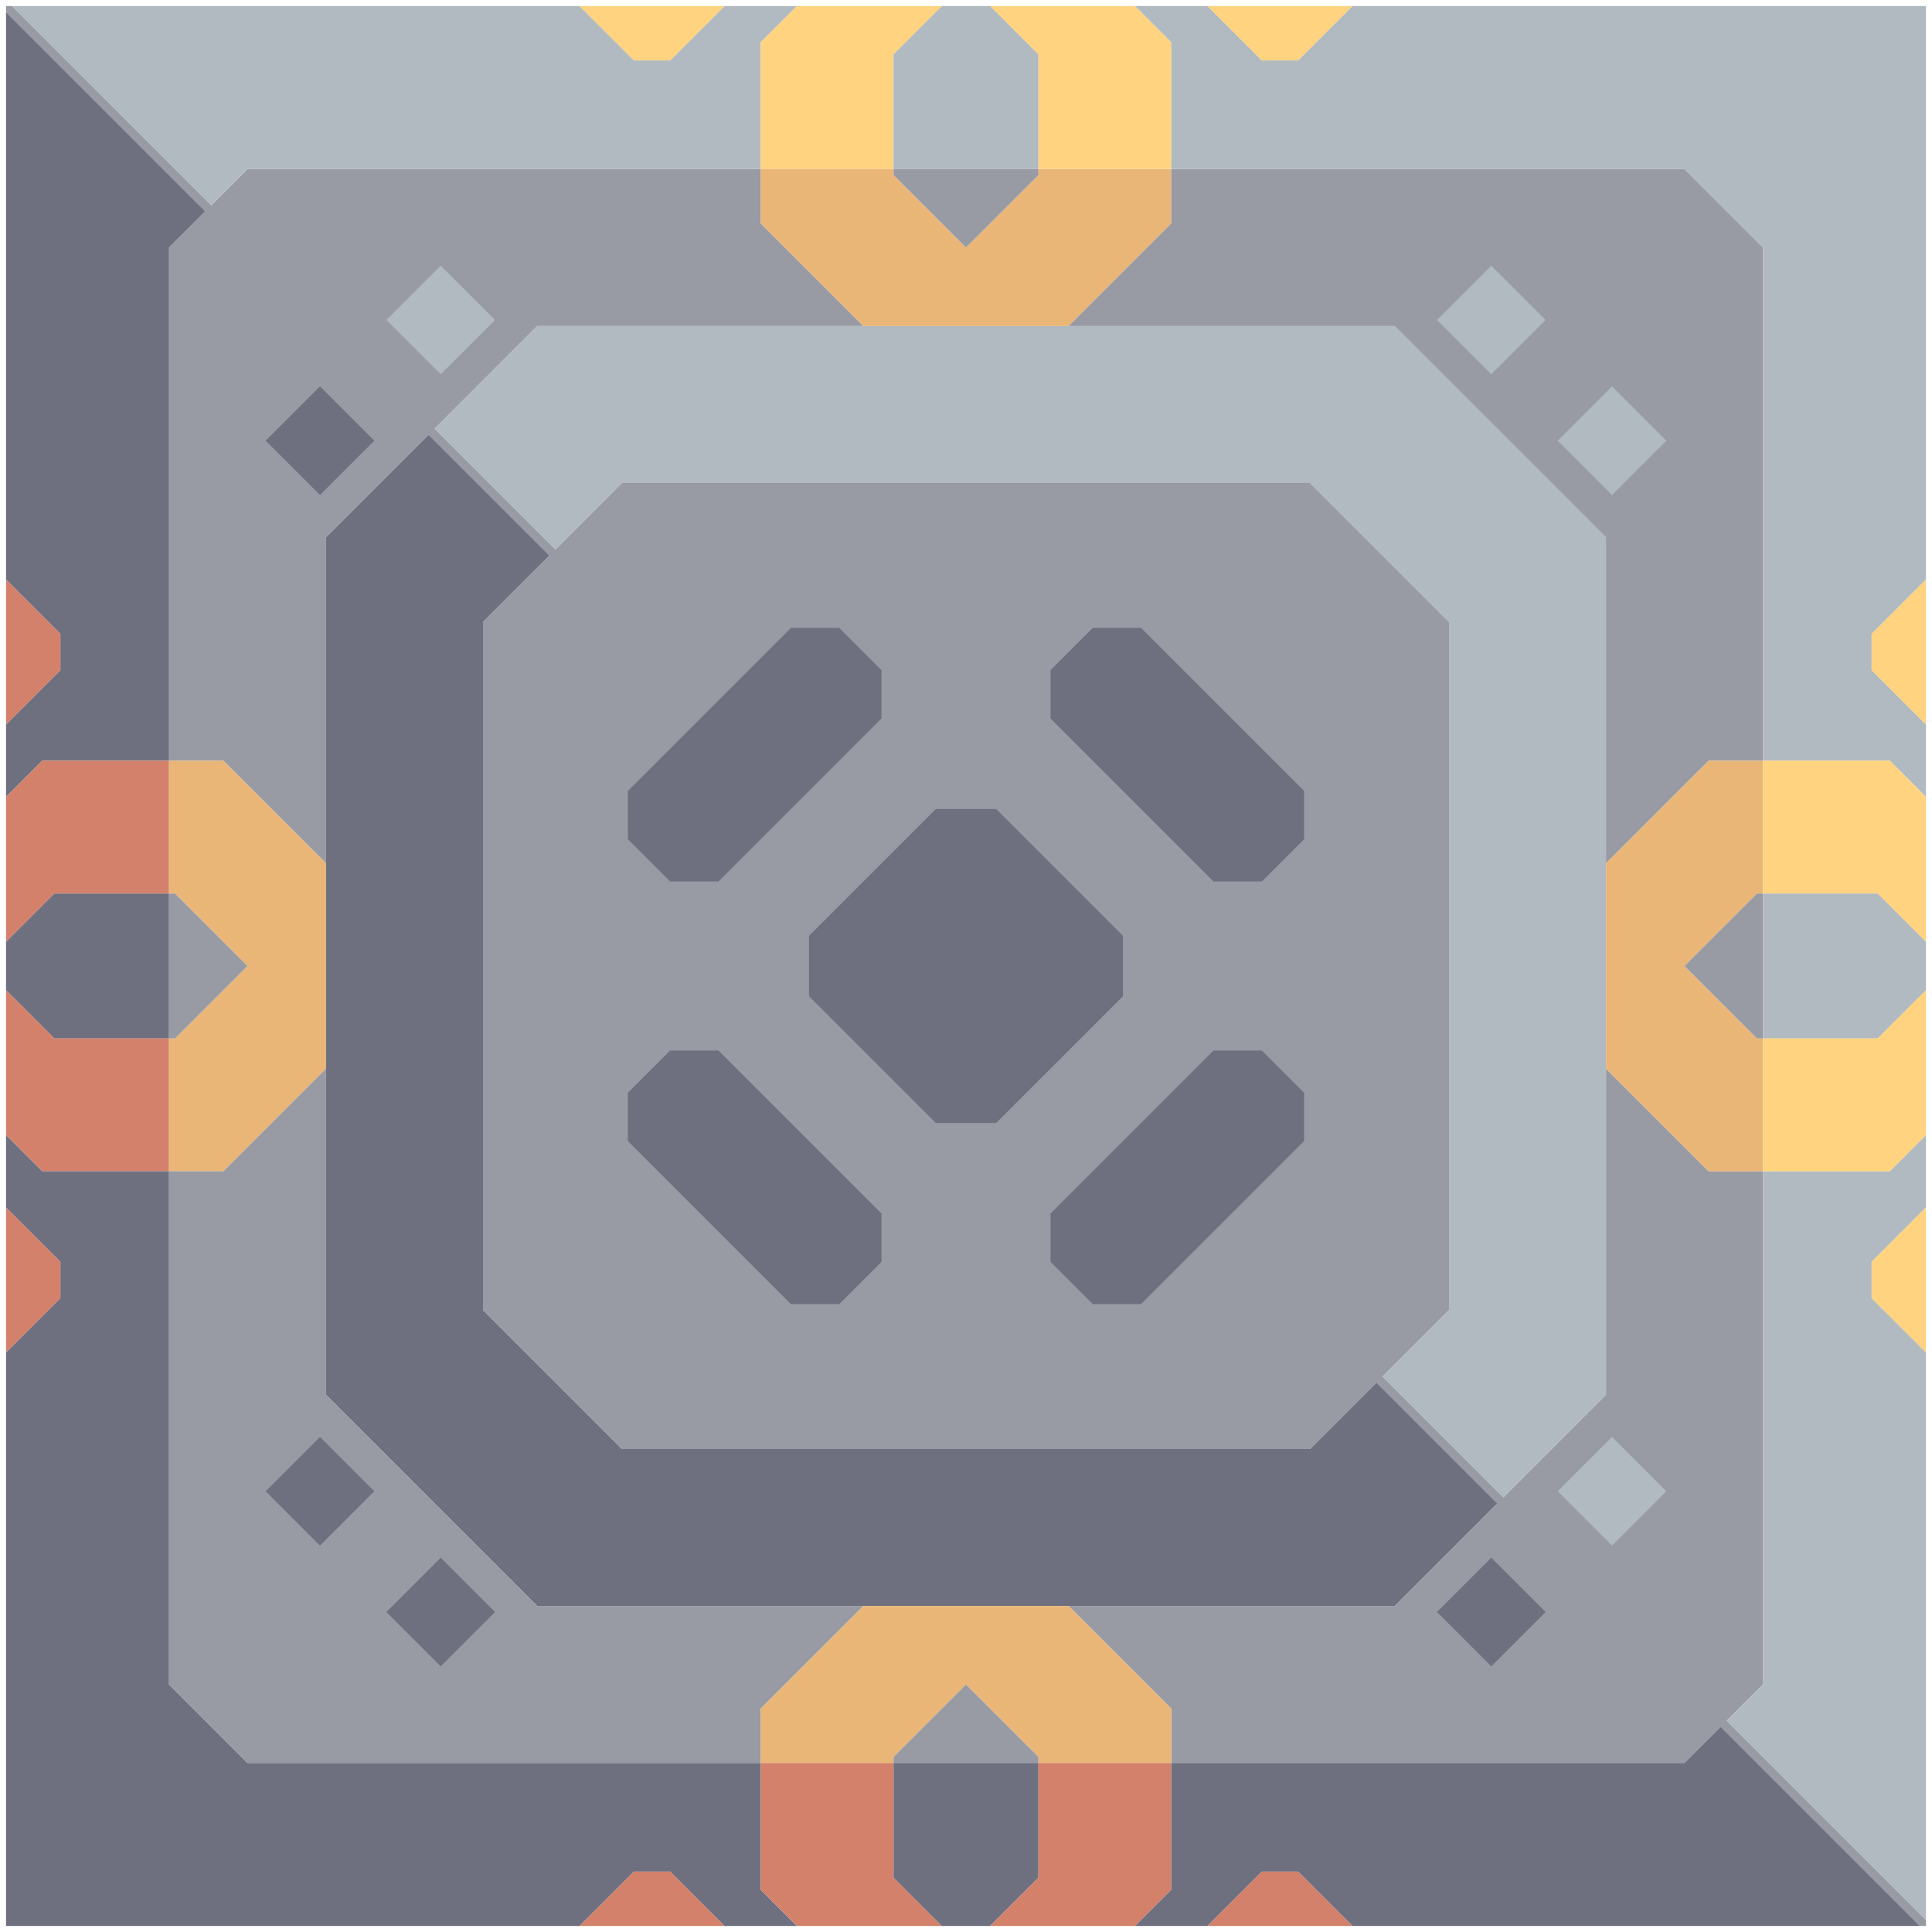 <svg xmlns="http://www.w3.org/2000/svg" width="160" height="160" style="fill-opacity:1;color-rendering:auto;color-interpolation:auto;text-rendering:auto;stroke:#000;stroke-linecap:square;stroke-miterlimit:10;shape-rendering:auto;stroke-opacity:1;fill:#000;stroke-dasharray:none;font-weight:400;stroke-width:1;font-family:&quot;Dialog&quot;;font-style:normal;stroke-linejoin:miter;font-size:12px;stroke-dashoffset:0;image-rendering:auto">
    <g style="stroke-linecap:round;fill:#989aa4;stroke:#989aa4">
        <path stroke="none" d="M.5 1V.5H1L17.5 17l3-3H63v4.5l8.5 8.5h-27L36 35.5l10 10 5.5-5.5h57L120 51.5v57l-5.5 5.5 10 10 8.5-8.5v-27l8.5 8.5h4.5v42.5l-3 3 16.5 16.5v.5h-.5L142.5 143l-3 3H97v-4.5l-8.5-8.5h27l8.5-8.5-10-10-5.5 5.5h-57L40 108.5v-57l5.5-5.5-10-10-8.5 8.5v27L18.5 63H14V20.5l3-3Z" style="stroke:none"/>
    </g>
    <g stroke="none" style="stroke-linecap:round;fill:#6e7080;stroke:#6e7080">
        <path d="m17 17.5-3 3V63H3.5l-3 3v-6L5 55.5v-3L.5 48V1Z" style="stroke:none"/>
        <path d="M5 52.5v3L.5 60V48ZM.5 78V66l3-3H14v11H4.5Z" style="fill:#d4816b;stroke:none"/>
        <path d="M.5 82v-4l4-4H14v12H4.5Z" style="stroke:none"/>
        <path d="M4.5 86H14v11H3.5l-3-3V82Z" style="fill:#d4816b;stroke:none"/>
        <path d="M3.5 97H14v42.5l6.5 6.5H63v10.5l3 3h-6l-4.5-4.5h-3l-4.5 4.5H.5V112l4.5-4.5v-3L.5 100v-6Z" style="stroke:none"/>
        <path d="M5 104.5v3L.5 112v-12Z" style="fill:#d4816b;stroke:none"/>
        <path d="M1 .5h47L52.5 5h3L60 .5h6l-3 3V14H20.5l-3 3Z" style="fill:#b0bac0;stroke:none"/>
        <path d="M14.5 74H14V63h4.5l8.5 8.5v17L18.5 97H14V86h.5l6-6Z" style="fill:#eab678;stroke:none"/>
        <path d="m20.5 80-6 6H14V74h.5ZM14 139.5V97h4.5l8.5-8.5v27L44.5 133h27l-8.5 8.5v4.5H20.5Zm8-103 4.5 4.5 4.5-4.5-4.5-4.5Z" style="fill:#989aa4;stroke:none"/>
        <path d="m22 123.5 4.5 4.5 4.5-4.5-4.5-4.5Z" style="fill:#989aa4;stroke:none"/>
        <path d="m22 36.5 4.5-4.5 4.5 4.5-4.5 4.5Zm0 87 4.5-4.5 4.5 4.5-4.5 4.5Zm5-8v-71l8.5-8.5 10 10-5.5 5.5v57L51.5 120h57l5.5-5.5 10 10-8.5 8.5h-71Z" style="stroke:none"/>
        <path d="m32 26.5 4.5 4.5 4.5-4.5-4.5-4.5Zm0 107 4.5 4.5 4.5-4.5-4.5-4.5Z" style="fill:#989aa4;stroke:none"/>
        <path d="m32 26.5 4.5-4.5 4.5 4.5-4.5 4.5Z" style="fill:#b0bac0;stroke:none"/>
        <path d="m32 133.5 4.5-4.5 4.5 4.5-4.5 4.5Z" style="stroke:none"/>
        <path d="m36 35.5 8.5-8.5h71L133 44.5v71l-8.5 8.5-10-10 5.5-5.5v-57L108.5 40h-57L46 45.5Z" style="fill:#b0bac0;stroke:none"/>
        <path d="M48 .5h12L55.5 5h-3Z" style="fill:#ffd37f;stroke:none"/>
        <path d="M52 65.5v4l3.5 3.5h4L73 59.5v-4L69.5 52h-4Zm0 25v4L65.5 108h4l3.5-3.5v-4L59.5 87h-4Z" style="fill:#989aa4;stroke:none"/>
        <path d="M52 69.5v-4L65.5 52h4l3.5 3.5v4L59.5 73h-4Zm0 25v-4l3.5-3.5h4L73 100.5v4l-3.5 3.5h-4Z" style="stroke:none"/>
        <path d="M60 159.5H48l4.5-4.5h3Z" style="fill:#d4816b;stroke:none"/>
        <path d="M63 14V3.5l3-3h12l-4 4V14Z" style="fill:#ffd37f;stroke:none"/>
        <path d="M63 18.5V14h11v.5l6 6 6-6V14h11v4.5L88.5 27h-17ZM63 146v-4.5l8.5-8.5h17l8.5 8.5v4.5H86v-.5l-6-6-6 6v.5Z" style="fill:#eab678;stroke:none"/>
        <path d="M63 156.5V146h11v9.5l4 4H66Z" style="fill:#d4816b;stroke:none"/>
        <path d="M67 77.5v5L77.5 93h5L93 82.5v-5L82.5 67h-5Z" style="fill:#989aa4;stroke:none"/>
        <path d="M67 82.5v-5L77.5 67h5L93 77.5v5L82.5 93h-5Z" style="stroke:none"/>
        <path d="M74 14V4.5l4-4h4l4 4V14Z" style="fill:#b0bac0;stroke:none"/>
        <path d="M74 14.5V14h12v.5l-6 6ZM74 146v-.5l6-6 6 6v.5Z" style="fill:#989aa4;stroke:none"/>
        <path d="M74 155.5V146h12v9.5l-4 4h-4Z" style="stroke:none"/>
        <path d="M82 .5h12l3 3V14H86V4.5Z" style="fill:#ffd37f;stroke:none"/>
        <path d="M87 55.5v4L100.5 73h4l3.5-3.5v-4L94.5 52h-4Zm0 45v4l3.5 3.5h4L108 94.5v-4l-3.5-3.5h-4Z" style="fill:#989aa4;stroke:none"/>
        <path d="M87 59.5v-4l3.5-3.5h4L108 65.5v4l-3.5 3.5h-4Zm0 45v-4L100.5 87h4l3.5 3.5v4L94.5 108h-4Z" style="stroke:none"/>
        <path d="m88.5 27 8.5-8.5V14h42.5l6.5 6.5V63h-4.5l-8.5 8.5v-27L115.5 27Z" style="fill:#989aa4;stroke:none"/>
        <path d="M94 159.5H82l4-4V146h11v10.5Z" style="fill:#d4816b;stroke:none"/>
        <path d="M94 .5h6l4.5 4.5h3L112 .5h47.5V48l-4.5 4.5v3l4.5 4.5v6l-3-3H146V20.5l-6.5-6.5H97V3.5Z" style="fill:#b0bac0;stroke:none"/>
        <path d="M100 159.5h-6l3-3V146h42.5l3-3 16.5 16.5h-47l-4.5-4.5h-3Z" style="stroke:none"/>
        <path d="M100 .5h12L107.5 5h-3Z" style="fill:#ffd37f;stroke:none"/>
        <path d="M112 159.5h-12l4.5-4.5h3Z" style="fill:#d4816b;stroke:none"/>
        <path d="m119 26.5 4.5 4.5 4.5-4.5-4.5-4.5Zm0 107 4.5 4.5 4.5-4.5-4.5-4.5Z" style="fill:#989aa4;stroke:none"/>
        <path d="m119 26.5 4.5-4.5 4.5 4.5-4.5 4.5Z" style="fill:#b0bac0;stroke:none"/>
        <path d="m119 133.5 4.5-4.5 4.5 4.5-4.5 4.5Z" style="stroke:none"/>
        <path d="m129 36.5 4.5 4.5 4.5-4.5-4.5-4.5Zm0 87 4.5 4.5 4.5-4.5-4.5-4.5Z" style="fill:#989aa4;stroke:none"/>
        <path d="m129 36.5 4.5-4.5 4.5 4.5-4.5 4.5Zm0 87 4.5-4.5 4.5 4.5-4.5 4.5Z" style="fill:#b0bac0;stroke:none"/>
        <path d="M133 88.5v-17l8.5-8.5h4.5v11h-.5l-6 6 6 6h.5v11h-4.5Z" style="fill:#eab678;stroke:none"/>
        <path d="m139.5 80 6-6h.5v12h-.5Z" style="fill:#989aa4;stroke:none"/>
        <path d="m143 142.5 3-3V97h10.5l3-3v6l-4.5 4.5v3l4.5 4.5v47Z" style="fill:#b0bac0;stroke:none"/>
        <path d="M146 74V63h10.5l3 3v12l-4-4Z" style="fill:#ffd37f;stroke:none"/>
        <path d="M146 86V74h9.5l4 4v4l-4 4Z" style="fill:#b0bac0;stroke:none"/>
        <path d="M146 97V86h9.5l4-4v12l-3 3Zm9-41.5v-3l4.5-4.5v12Zm0 52v-3l4.5-4.5v12Z" style="fill:#ffd37f;stroke:none"/>
    </g>
</svg>

